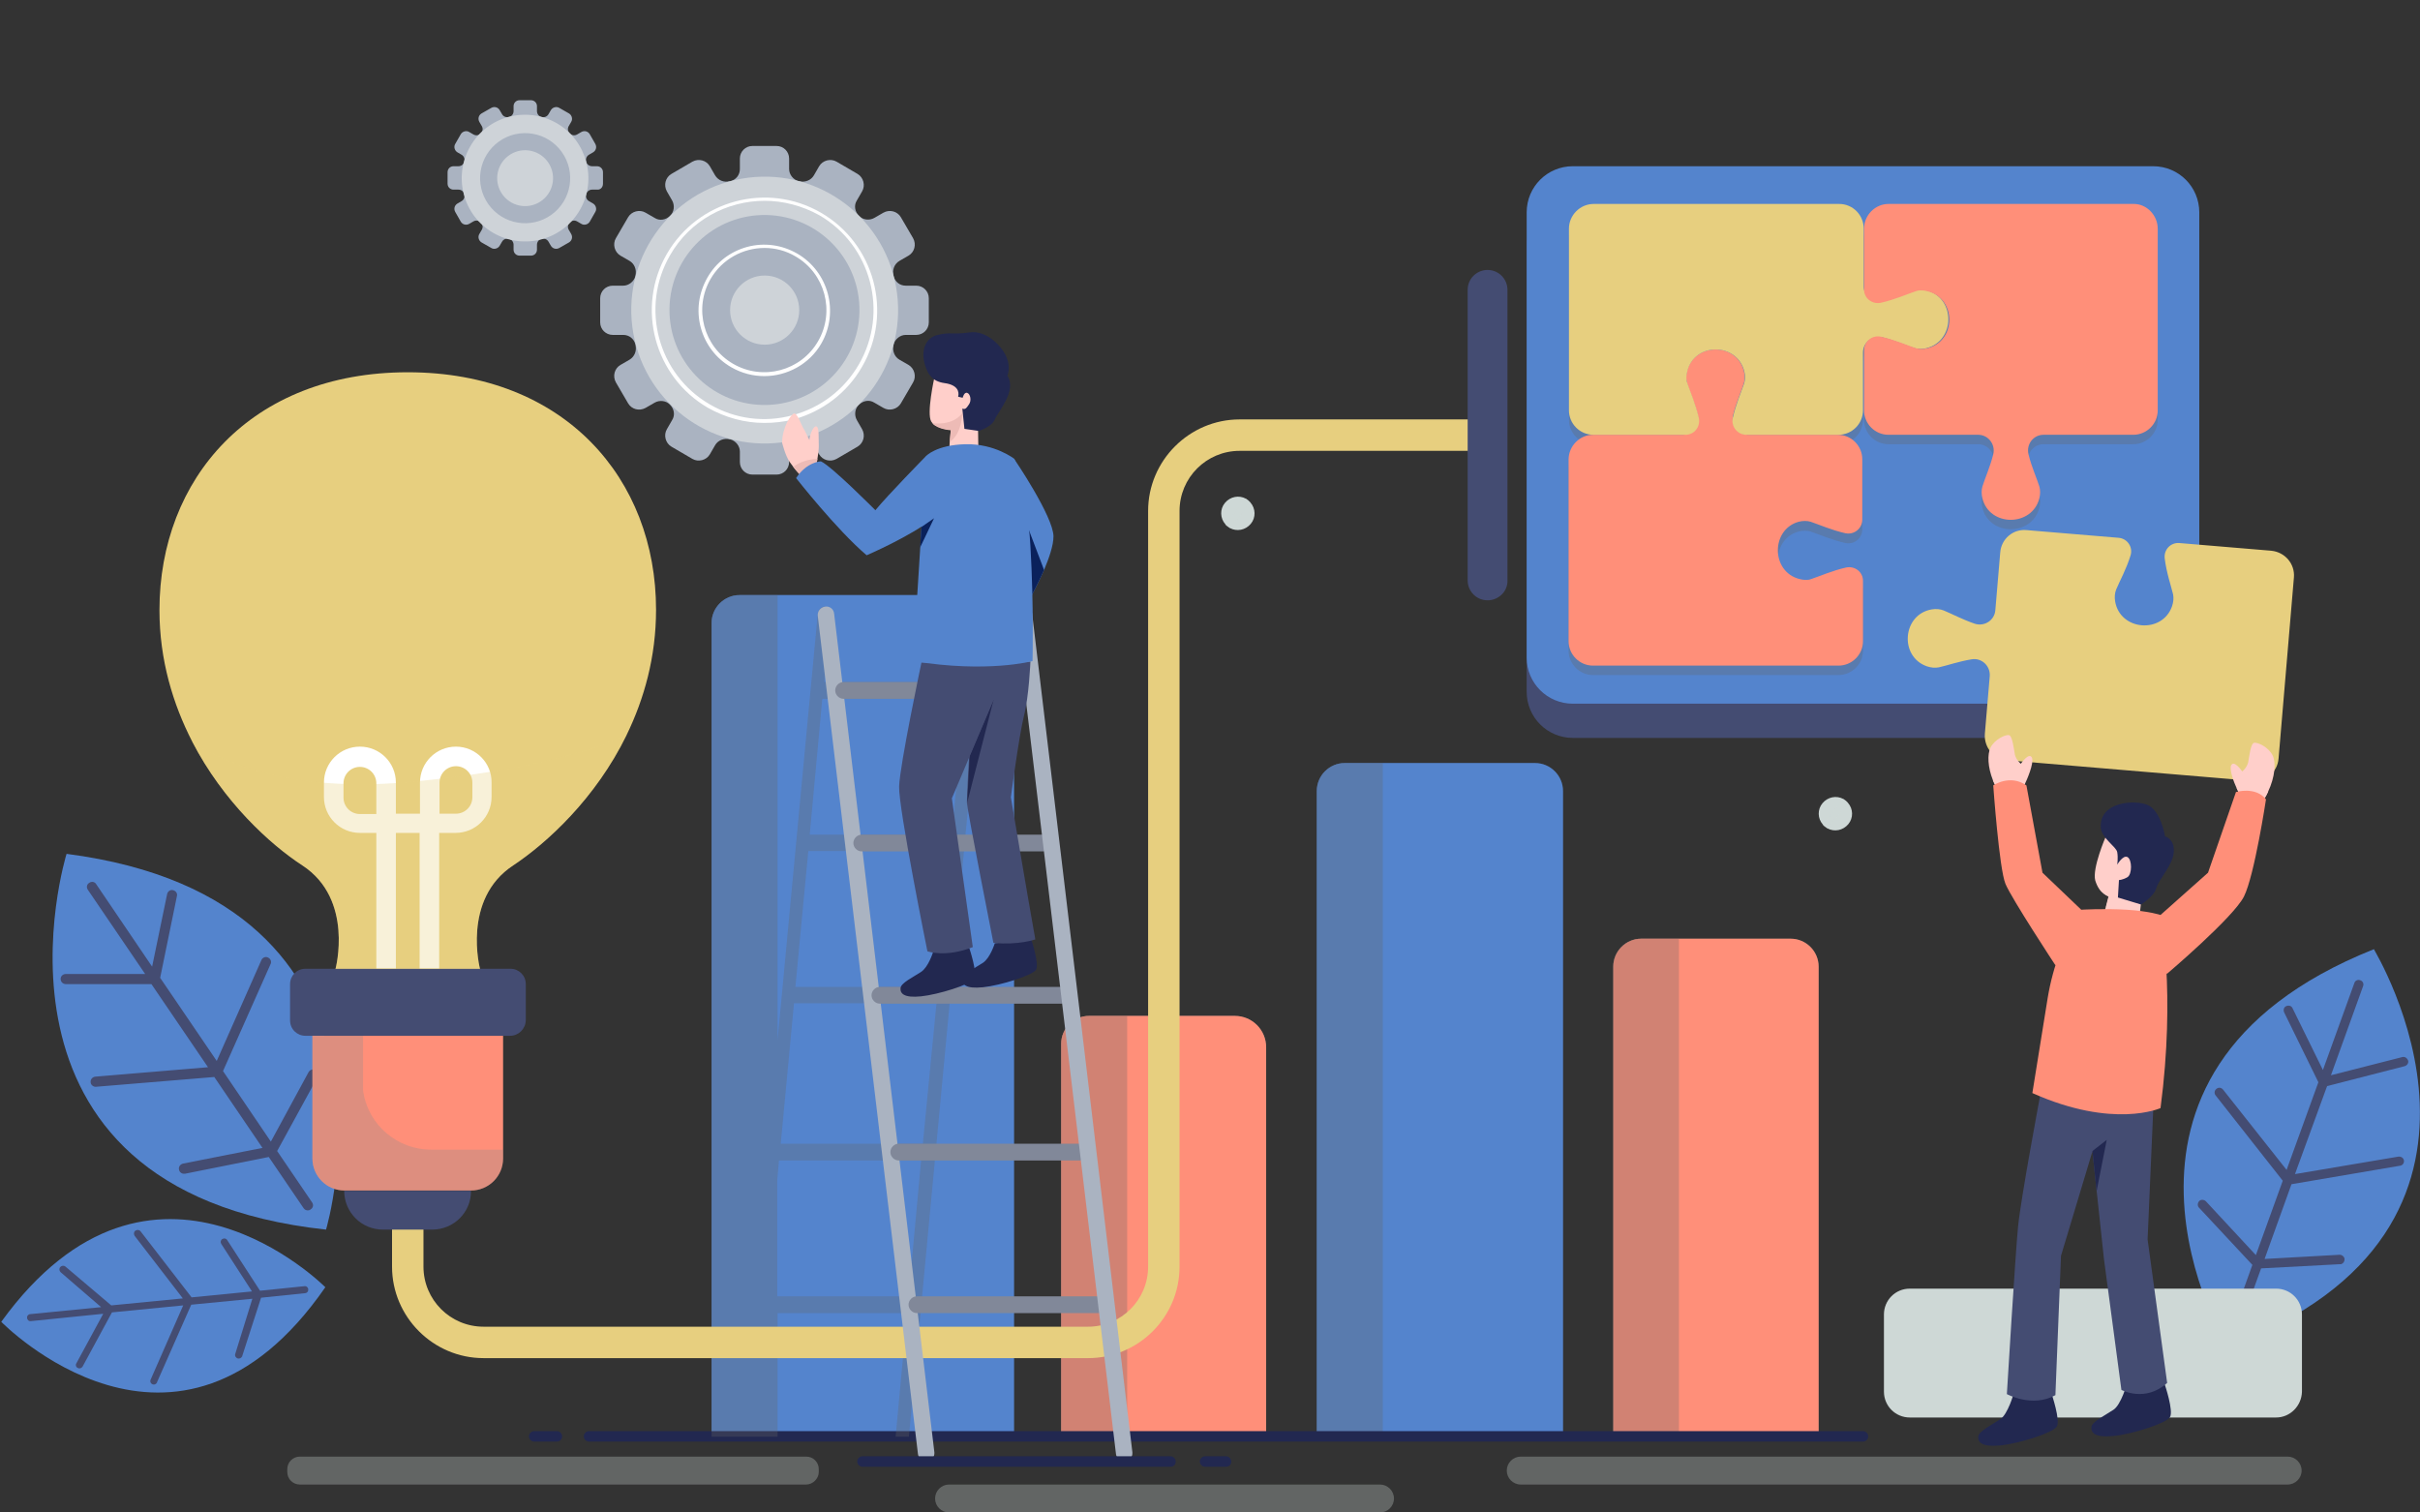 <svg width="512" height="320" viewBox="0 0 512 320" fill="none" xmlns="http://www.w3.org/2000/svg">
<rect x="0" y="0" width="512" height="320" fill="#333333" stroke="none"/>
<g clip-path="url(#clip0_364_6665)">
<path d="M471.215 284.978C471.215 284.978 436.341 227.125 502.247 200.822C502.173 200.896 538.525 259.709 471.215 284.978Z" fill="#5484CD"/>
<path d="M508.232 223.653L493.159 227.495L499.957 208.654C500.178 208.137 499.883 207.546 499.365 207.398C498.848 207.176 498.257 207.472 498.109 207.989L491.46 226.386L485.032 213.309C484.81 212.791 484.219 212.644 483.702 212.865C483.184 213.087 483.037 213.678 483.258 214.195L490.499 228.973L483.776 247.518L470.328 230.524C469.959 230.081 469.368 230.007 468.924 230.376C468.481 230.746 468.407 231.337 468.777 231.78L482.963 249.808L477.274 265.546L466.708 254.168C466.338 253.798 465.674 253.724 465.304 254.094C464.935 254.463 464.861 255.128 465.23 255.498L476.535 267.615L472.397 279.141C472.175 279.658 472.471 280.249 472.988 280.397C473.21 280.471 473.358 280.471 473.579 280.397C473.875 280.323 474.17 280.102 474.244 279.806L478.382 268.354L495.08 267.467C495.154 267.467 495.228 267.467 495.302 267.467C495.745 267.319 496.041 266.95 496.041 266.433C496.041 265.915 495.523 265.472 495.006 265.472L479.121 266.359L484.81 250.547L507.789 246.631H507.862C508.38 246.483 508.675 246.04 508.601 245.523C508.527 245.006 508.01 244.636 507.419 244.71L485.549 248.405L492.346 229.785L508.749 225.574C509.266 225.426 509.636 224.909 509.488 224.392C509.266 223.801 508.749 223.505 508.232 223.653Z" fill="#444C72"/>
<path d="M68.98 260.152C68.98 260.152 89.89 190.478 14.083 180.651C14.083 180.651 -8.083 251.803 68.98 260.152Z" fill="#5484CD"/>
<path d="M13.935 206.068H30.707L18.59 188.261C18.221 187.744 18.369 187.079 18.886 186.784C19.403 186.414 20.068 186.562 20.363 187.079L32.185 204.516L35.362 189.148C35.51 188.557 36.027 188.187 36.618 188.335C37.209 188.483 37.579 189 37.431 189.591L33.885 206.881L45.854 224.465L55.312 203.112C55.533 202.595 56.198 202.3 56.715 202.595C57.233 202.817 57.528 203.482 57.233 203.999L47.184 226.608L57.306 241.533L65.286 226.83C65.582 226.313 66.247 226.091 66.764 226.387C67.281 226.682 67.503 227.347 67.207 227.864L58.636 243.528L66.025 254.389C66.394 254.906 66.247 255.571 65.73 255.867C65.582 256.015 65.36 256.089 65.138 256.089C64.769 256.089 64.473 255.941 64.252 255.645L56.863 244.784L39.13 248.331C39.057 248.331 38.983 248.331 38.909 248.331C38.392 248.331 37.948 247.961 37.874 247.444C37.727 246.853 38.17 246.336 38.687 246.188L55.533 242.863L45.337 227.864L20.29 229.933H20.216C19.698 229.933 19.181 229.49 19.181 228.973C19.108 228.381 19.551 227.864 20.142 227.79L44.007 225.795L32.038 208.211H13.935C13.344 208.211 12.827 207.767 12.827 207.102C12.827 206.511 13.344 206.068 13.935 206.068Z" fill="#444C72"/>
<path d="M68.832 272.344C68.832 272.344 32.259 235.474 0.266 279.658C0.266 279.658 37.357 317.783 68.832 272.344Z" fill="#5484CD"/>
<path d="M16.151 288.451L21.841 277.959L6.546 279.511C6.103 279.584 5.734 279.215 5.734 278.846C5.66 278.402 6.029 278.033 6.399 278.033L21.397 276.555L12.827 269.166C12.531 268.871 12.457 268.428 12.753 268.058C13.048 267.763 13.492 267.689 13.861 267.984L23.54 276.186L38.687 274.708L28.491 261.482C28.269 261.113 28.269 260.67 28.638 260.374C29.008 260.152 29.451 260.152 29.747 260.522L40.534 274.486L53.316 273.23L46.814 263.182C46.593 262.812 46.666 262.369 47.036 262.147C47.405 261.926 47.849 262 48.07 262.369L55.016 273.082L64.399 272.122C64.842 272.048 65.212 272.417 65.212 272.787C65.212 272.935 65.212 273.082 65.138 273.23C64.99 273.452 64.769 273.6 64.547 273.6L55.237 274.56L51.247 286.899C51.247 286.973 51.247 286.973 51.173 287.047C51.026 287.342 50.656 287.49 50.287 287.416C49.917 287.269 49.622 286.899 49.77 286.456L53.39 274.782L40.46 276.038L33.219 292.441V292.514C32.998 292.884 32.628 293.032 32.259 292.884C31.889 292.736 31.668 292.293 31.889 291.849L38.761 276.186L23.688 277.663L17.482 289.116C17.26 289.485 16.817 289.633 16.447 289.411C16.078 289.263 15.93 288.82 16.151 288.451Z" fill="#444C72"/>
<path opacity="0.3" d="M214.536 131.812V303.967H150.55V131.812C150.55 128.562 153.21 125.902 156.461 125.902H208.625C211.876 125.902 214.536 128.562 214.536 131.812Z" fill="#5484CD"/>
<path opacity="0.3" d="M330.684 303.893H278.595V167.352C278.595 164.101 281.255 161.441 284.506 161.441H324.773C328.024 161.441 330.684 164.101 330.684 167.352V303.893Z" fill="#5484CD"/>
<path opacity="0.3" d="M267.881 303.893H224.51V220.845C224.51 217.594 227.17 214.934 230.421 214.934H261.232C264.926 214.934 267.881 217.89 267.881 221.584V303.893Z" fill="#CED8D6"/>
<path opacity="0.3" d="M384.695 303.893H341.324V204.516C341.324 201.265 343.984 198.605 347.235 198.605H378.858C382.109 198.605 384.769 201.265 384.769 204.516V303.893H384.695Z" fill="#CED8D6"/>
<path d="M214.536 131.812V303.967H150.55V131.812C150.55 128.562 153.21 125.902 156.461 125.902H208.625C211.876 125.902 214.536 128.562 214.536 131.812Z" fill="#5484CD"/>
<path d="M330.684 303.893H278.595V167.352C278.595 164.101 281.255 161.441 284.506 161.441H324.773C328.024 161.441 330.684 164.101 330.684 167.352V303.893Z" fill="#5484CD"/>
<path opacity="0.3" d="M292.559 303.893H278.595V167.352C278.595 164.101 281.255 161.441 284.506 161.441H292.559V303.893Z" fill="#666666"/>
<path d="M267.881 303.893H224.51V220.845C224.51 217.594 227.17 214.934 230.421 214.934H261.232C264.926 214.934 267.881 217.89 267.881 221.584V303.893Z" fill="#FF8F79"/>
<path opacity="0.3" d="M238.475 303.893H224.51V220.845C224.51 217.594 227.17 214.934 230.421 214.934H238.475V303.893Z" fill="#666666"/>
<path d="M384.695 303.893H341.324V204.516C341.324 201.265 343.984 198.605 347.235 198.605H378.858C382.109 198.605 384.769 201.265 384.769 204.516V303.893H384.695Z" fill="#FF8F79"/>
<path opacity="0.3" d="M355.214 303.893H341.25V204.516C341.25 201.265 343.91 198.605 347.161 198.605H355.214V303.893Z" fill="#666666"/>
<path d="M394.152 305.001H124.616C124.025 305.001 123.508 304.484 123.508 303.893C123.508 303.302 124.025 302.785 124.616 302.785H394.152C394.743 302.785 395.26 303.302 395.26 303.893C395.26 304.558 394.743 305.001 394.152 305.001Z" fill="#222850"/>
<path d="M117.819 305.001H113.016C112.425 305.001 111.908 304.484 111.908 303.893C111.908 303.302 112.425 302.785 113.016 302.785H117.819C118.41 302.785 118.927 303.302 118.927 303.893C118.927 304.558 118.41 305.001 117.819 305.001Z" fill="#222850"/>
<path opacity="0.3" d="M207.369 128.266C206.63 128.118 205.891 128.857 205.817 129.818L204.487 144.299C204.413 144.299 204.413 144.299 204.339 144.299H174.415L175.745 130.261C175.819 129.3 175.302 128.414 174.563 128.34C174.489 128.34 174.489 128.34 174.415 128.34C173.75 128.34 173.159 129.005 173.012 129.891L169.391 168.238L164.515 220.032V125.902H156.461C153.21 125.902 150.55 128.562 150.55 131.812V303.967H156.609H159.417H164.515V277.811H191.926L189.488 303.967H192.296L208.625 130.335C208.625 129.3 208.107 128.414 207.369 128.266ZM192.222 274.265C192.148 274.265 192.148 274.265 192.074 274.265H164.441V249.734L164.81 245.523C164.884 245.523 164.958 245.523 165.032 245.523H194.882L192.222 274.265ZM195.251 241.976C195.177 241.976 195.177 241.976 195.104 241.976H165.18L167.987 212.274C168.061 212.274 168.135 212.274 168.209 212.274H198.133L195.251 241.976ZM198.355 208.802C198.281 208.802 198.281 208.802 198.207 208.802H168.283L169.317 197.867L171.017 180.06C171.091 180.06 171.091 180.06 171.164 180.06H201.088L198.355 208.802ZM201.384 176.587C201.31 176.587 201.31 176.587 201.236 176.587H171.312L173.972 147.846C174.046 147.846 174.046 147.846 174.12 147.846H204.044L201.384 176.587Z" fill="#666666"/>
<path d="M455.551 156.121H332.753C327.359 156.121 323 151.762 323 146.368V52.163C323 46.77 327.359 42.41 332.753 42.41H455.551C460.945 42.41 465.304 46.77 465.304 52.163V146.442C465.304 151.762 460.945 156.121 455.551 156.121Z" fill="#444C72"/>
<path d="M455.551 148.88H332.753C327.359 148.88 323 144.521 323 139.127V44.923C323 39.529 327.359 35.17 332.753 35.17H455.551C460.945 35.17 465.304 39.529 465.304 44.923V139.201C465.304 144.521 460.945 148.88 455.551 148.88Z" fill="#5484CD"/>
<path opacity="0.3" d="M380.705 124.498C381.591 124.719 382.478 124.719 383.217 124.498C384.99 123.907 387.65 122.725 390.606 122.06C392.453 121.69 394.152 123.02 394.152 124.867V137.649C394.152 140.531 391.788 142.821 388.98 142.821H337.038C334.157 142.821 331.866 140.457 331.866 137.649V99.229C331.866 96.347 334.231 94.057 337.038 94.057H356.027C358.17 94.057 359.721 92.062 359.204 89.919C358.539 87.185 357.431 84.821 356.914 83.122C356.692 82.309 356.692 81.496 356.914 80.609C358.465 74.477 367.479 74.477 368.957 80.609C369.179 81.496 369.179 82.383 368.957 83.122C368.44 84.821 367.331 87.259 366.666 89.919C366.149 91.988 367.701 94.057 369.844 94.057H388.832C391.714 94.057 394.004 96.421 394.004 99.229V112.011C394.004 113.858 392.305 115.262 390.458 114.893C387.502 114.228 384.842 113.045 383.069 112.454C382.33 112.233 381.444 112.233 380.557 112.454C374.646 114.006 374.646 123.02 380.705 124.498Z" fill="#666666"/>
<path opacity="0.3" d="M407.6 75.659C406.713 75.881 405.826 75.881 405.088 75.659C403.388 75.142 400.95 74.034 398.29 73.369C396.221 72.852 394.152 74.403 394.152 76.546V88.811C394.152 91.692 391.788 93.983 388.98 93.983H369.474C367.627 93.983 366.223 92.284 366.593 90.436C367.258 87.481 368.44 84.821 369.031 83.048C369.253 82.235 369.253 81.422 369.031 80.536C367.48 74.403 358.465 74.403 356.988 80.536C356.766 81.422 356.692 82.309 356.988 83.048C357.579 84.821 358.761 87.481 359.426 90.436C359.795 92.284 358.465 93.983 356.618 93.983H337.112C334.231 93.983 331.94 91.618 331.94 88.811V50.39C331.94 47.509 334.305 45.144 337.186 45.144H389.128C392.01 45.144 394.3 47.509 394.3 50.316V62.581C394.3 64.724 396.295 66.276 398.438 65.758C401.172 65.094 403.536 63.985 405.235 63.468C406.048 63.246 406.861 63.246 407.747 63.468C413.732 65.167 413.732 74.108 407.6 75.659Z" fill="#666666"/>
<path opacity="0.3" d="M456.512 50.39V88.811C456.512 91.692 454.148 93.983 451.34 93.983H432.351C430.209 93.983 428.657 95.978 429.174 98.121C429.839 100.854 430.948 103.219 431.465 104.918C431.686 105.657 431.686 106.543 431.465 107.43C429.913 113.489 420.899 113.489 419.421 107.43C419.2 106.543 419.2 105.657 419.421 104.918C419.939 103.219 421.047 100.78 421.712 98.121C422.229 96.052 420.677 93.983 418.535 93.983H399.546C396.664 93.983 394.374 91.618 394.374 88.811V76.103C394.374 74.255 396.073 72.852 397.921 73.221C400.876 73.886 403.536 75.068 405.309 75.659C406.122 75.881 406.935 75.881 407.821 75.659C413.954 74.108 413.954 65.167 407.821 63.616C406.935 63.394 406.048 63.32 405.309 63.616C403.536 64.207 400.876 65.389 397.921 66.054C396.073 66.423 394.374 65.094 394.374 63.246V50.39C394.374 47.509 396.738 45.144 399.546 45.144H451.488C454.148 45.218 456.512 47.509 456.512 50.39Z" fill="#666666"/>
<path d="M380.705 122.503C381.591 122.725 382.478 122.798 383.217 122.503C384.99 121.912 387.65 120.73 390.606 120.065C392.453 119.695 394.152 121.025 394.152 122.872V135.655C394.152 138.536 391.788 140.827 388.98 140.827H337.038C334.157 140.827 331.866 138.462 331.866 135.655V97.234C331.866 94.352 334.231 91.988 337.038 91.988H356.027C358.17 91.988 359.721 89.993 359.204 87.85C358.539 85.117 357.431 82.752 356.914 81.053C356.692 80.24 356.692 79.427 356.914 78.541C358.465 72.408 367.479 72.408 368.957 78.541C369.179 79.427 369.179 80.314 368.957 81.053C368.44 82.752 367.331 85.191 366.666 87.85C366.149 89.919 367.701 91.988 369.844 91.988H388.832C391.714 91.988 394.004 94.352 394.004 97.16V109.942C394.004 111.789 392.305 113.193 390.458 112.824C387.502 112.159 384.842 110.977 383.069 110.386C382.33 110.164 381.444 110.164 380.557 110.386C374.646 112.011 374.646 120.951 380.705 122.503Z" fill="#FF8F79"/>
<path d="M407.6 73.664C406.713 73.886 405.826 73.886 405.088 73.664C403.388 73.147 400.95 72.039 398.29 71.374C396.221 70.857 394.152 72.408 394.152 74.551V86.816C394.152 89.698 391.788 91.988 388.98 91.988H369.474C367.627 91.988 366.223 90.289 366.593 88.441C367.258 85.486 368.44 82.826 369.031 81.053C369.253 80.24 369.253 79.427 369.031 78.541C367.48 72.408 358.465 72.408 356.988 78.541C356.766 79.427 356.692 80.314 356.988 81.053C357.579 82.826 358.761 85.486 359.426 88.441C359.795 90.289 358.465 91.988 356.618 91.988H337.112C334.231 91.988 331.94 89.624 331.94 86.816V48.395C331.94 45.514 334.305 43.149 337.186 43.149H389.128C392.01 43.149 394.3 45.514 394.3 48.321V60.586C394.3 62.729 396.295 64.281 398.438 63.764C401.172 63.099 403.536 61.99 405.235 61.473C406.048 61.251 406.861 61.251 407.747 61.473C413.732 63.099 413.732 72.113 407.6 73.664Z" fill="#E7CF7F"/>
<path d="M456.512 48.395V86.816C456.512 89.698 454.148 91.988 451.34 91.988H432.351C430.209 91.988 428.657 93.983 429.174 96.126C429.839 98.859 430.948 101.224 431.465 102.923C431.686 103.662 431.686 104.549 431.465 105.435C429.913 111.494 420.899 111.494 419.421 105.435C419.2 104.549 419.2 103.662 419.421 102.923C419.939 101.224 421.047 98.785 421.712 96.126C422.229 94.057 420.677 91.988 418.535 91.988H399.546C396.664 91.988 394.374 89.624 394.374 86.816V74.108C394.374 72.26 396.073 70.857 397.921 71.226C400.876 71.891 403.536 73.073 405.309 73.664C406.122 73.886 406.935 73.886 407.821 73.664C413.954 72.113 413.954 63.172 407.821 61.621C406.935 61.399 406.048 61.325 405.309 61.621C403.536 62.212 400.876 63.394 397.921 64.059C396.073 64.428 394.374 63.099 394.374 61.251V48.395C394.374 45.514 396.738 43.149 399.546 43.149H451.488C454.148 43.149 456.512 45.514 456.512 48.395Z" fill="#FF8F79"/>
<path d="M230.199 287.342H102.302C91.663 287.342 82.944 278.624 82.944 267.984V254.389H89.594V267.984C89.594 275.003 95.283 280.693 102.302 280.693H230.199C237.218 280.693 242.907 275.003 242.907 267.984V108.095C242.907 97.456 251.626 88.737 262.266 88.737H315.759V95.387H262.266C255.246 95.387 249.557 101.076 249.557 108.095V267.984C249.557 278.698 240.839 287.342 230.199 287.342Z" fill="#E7CF7F"/>
<path d="M314.725 127.01C312.36 127.01 310.513 125.089 310.513 122.798V61.325C310.513 58.961 312.434 57.114 314.725 57.114C317.089 57.114 318.936 59.035 318.936 61.325V122.798C319.01 125.089 317.089 127.01 314.725 127.01Z" fill="#444C72"/>
<path d="M138.802 129.005C138.802 138.979 136.29 147.846 132.596 155.456C126.02 168.977 115.602 178.435 108.583 183.089C97.648 190.256 101.564 205.033 101.564 205.033H70.975C70.975 205.033 74.965 190.256 63.956 183.089C57.158 178.656 47.258 169.642 40.682 156.934C36.618 149.028 33.736 139.644 33.736 129.079C33.736 101.371 53.021 78.762 86.269 78.762C119.518 78.762 138.802 101.371 138.802 129.005Z" fill="#E7CF7F"/>
<path d="M107.918 219.146H64.621C62.847 219.146 61.37 217.742 61.37 215.895V208.211C61.37 206.437 62.773 204.96 64.621 204.96H107.992C109.765 204.96 111.243 206.363 111.243 208.211V215.895C111.169 217.742 109.691 219.146 107.918 219.146Z" fill="#444C72"/>
<path d="M106.44 219.146V245.08C106.44 248.848 103.411 251.877 99.642 251.877H72.896C69.127 251.877 66.098 248.848 66.098 245.08V219.146H106.44Z" fill="#FF8F79"/>
<path opacity="0.3" d="M106.44 243.159V245.08C106.44 248.848 103.411 251.877 99.642 251.877H72.896C69.127 251.877 66.098 248.848 66.098 245.08V219.146H76.812V230.45C76.812 230.45 76.812 230.746 76.885 231.189C78.068 238.134 84.126 243.233 91.219 243.233H106.44V243.159Z" fill="#8E8E8E"/>
<path d="M91.441 260.152H81.023C76.442 260.152 72.822 256.458 72.822 251.951H99.642C99.716 256.458 96.022 260.152 91.441 260.152Z" fill="#444C72"/>
<path d="M96.466 157.968C92.254 157.968 88.855 161.367 88.855 165.578V172.154H88.338H84.348H83.757V165.578C83.757 161.367 80.358 157.968 76.147 157.968C71.935 157.968 68.537 161.367 68.537 165.578V168.608C68.537 172.819 71.935 176.218 76.147 176.218H79.62V204.886H83.757V176.218H84.274H88.264H88.781V204.886H92.919V176.218H96.392C100.603 176.218 104.002 172.819 104.002 168.608V165.578C104.076 161.441 100.677 157.968 96.466 157.968ZM79.62 172.228H76.147C74.226 172.228 72.674 170.677 72.674 168.755V165.726C72.674 163.805 74.226 162.254 76.147 162.254C78.068 162.254 79.62 163.805 79.62 165.726V172.228ZM99.938 168.682C99.938 170.603 98.386 172.154 96.466 172.154H92.993V165.578C92.993 163.657 94.544 162.106 96.466 162.106C98.386 162.106 99.938 163.657 99.938 165.578V168.682Z" fill="white"/>
<path opacity="0.3" d="M132.596 155.456C126.02 168.977 115.602 178.435 108.583 183.089C97.648 190.256 101.564 205.033 101.564 205.033H70.975C70.975 205.033 74.965 190.256 63.956 183.089C57.158 178.656 47.258 169.642 40.682 156.934C48.957 162.327 63.512 167.721 87.673 165.357C112.055 162.918 125.503 158.781 132.596 155.456Z" fill="#E7CF7F"/>
<path d="M481.559 299.903H404.053C401.023 299.903 398.585 297.465 398.585 294.435V278.107C398.585 275.077 401.023 272.639 404.053 272.639H481.559C484.588 272.639 487.026 275.077 487.026 278.107V294.435C486.953 297.465 484.514 299.903 481.559 299.903Z" fill="#CED8D6"/>
<path d="M196.507 68.197V63.099C196.507 61.621 195.325 60.439 193.847 60.439H191.631C190.375 60.439 189.34 59.626 189.045 58.37C189.045 58.37 189.045 58.37 189.045 58.296C188.749 57.114 189.192 55.858 190.301 55.193L192.222 54.084C193.478 53.346 193.921 51.72 193.182 50.39L190.596 45.957C189.857 44.701 188.232 44.258 186.902 44.997L184.981 46.105C183.947 46.696 182.543 46.548 181.73 45.661C180.843 44.775 180.622 43.445 181.287 42.41L182.395 40.489C183.134 39.233 182.69 37.534 181.434 36.795L177.001 34.209C175.745 33.47 174.046 33.914 173.307 35.17L172.199 37.091C171.608 38.125 170.352 38.642 169.095 38.347C169.095 38.347 169.095 38.347 169.022 38.347C167.839 38.051 166.953 36.943 166.953 35.761V33.544C166.953 32.066 165.771 30.884 164.293 30.884H159.195C157.717 30.884 156.535 32.066 156.535 33.544V35.761C156.535 37.017 155.722 38.051 154.466 38.347C154.466 38.347 154.466 38.347 154.392 38.347C153.21 38.642 151.954 38.199 151.289 37.091L150.181 35.17C149.442 33.914 147.816 33.47 146.486 34.209L142.053 36.795C140.797 37.534 140.354 39.16 141.093 40.489L142.201 42.41C142.792 43.445 142.644 44.849 141.758 45.661C140.871 46.548 139.541 46.77 138.507 46.105L136.586 44.997C135.33 44.258 133.63 44.701 132.891 45.957L130.305 50.39C129.566 51.646 130.01 53.346 131.266 54.084L133.187 55.193C134.221 55.784 134.738 57.04 134.443 58.296C134.443 58.296 134.443 58.296 134.443 58.37C134.147 59.552 133.039 60.439 131.857 60.439H129.64C128.163 60.439 126.98 61.621 126.98 63.099V68.197C126.98 69.674 128.163 70.857 129.64 70.857H131.857C133.113 70.857 134.147 71.669 134.443 72.925C134.443 72.925 134.443 72.925 134.443 72.999C134.738 74.181 134.295 75.438 133.187 76.103L131.266 77.211C130.01 77.95 129.566 79.575 130.305 80.905L132.891 85.338C133.63 86.594 135.256 87.038 136.586 86.299L138.507 85.191C139.541 84.599 140.945 84.747 141.758 85.634C142.644 86.52 142.866 87.85 142.201 88.885L141.093 90.806C140.354 92.062 140.797 93.761 142.053 94.5L146.486 97.086C147.742 97.825 149.442 97.382 150.181 96.126L151.289 94.205C151.88 93.17 153.136 92.653 154.392 92.948C154.392 92.948 154.392 92.948 154.466 92.948C155.648 93.244 156.535 94.352 156.535 95.534V97.751C156.535 99.229 157.717 100.411 159.195 100.411H164.293C165.771 100.411 166.953 99.229 166.953 97.751V95.534C166.953 94.278 167.765 93.244 169.022 92.948C169.022 92.948 169.022 92.948 169.095 92.948C170.278 92.653 171.534 93.096 172.199 94.205L173.307 96.126C174.046 97.382 175.671 97.825 177.001 97.086L181.434 94.5C182.69 93.761 183.134 92.136 182.395 90.806L181.287 88.885C180.696 87.85 180.843 86.447 181.73 85.634C182.617 84.747 183.947 84.525 184.981 85.191L186.902 86.299C188.158 87.038 189.857 86.594 190.596 85.338L193.182 80.905C193.921 79.649 193.478 77.95 192.222 77.211L190.301 76.103C189.266 75.511 188.749 74.255 189.045 72.999C189.045 72.999 189.045 72.999 189.045 72.925C189.34 71.743 190.448 70.857 191.631 70.857H193.847C195.325 70.857 196.507 69.674 196.507 68.197Z" fill="#AAB3C1"/>
<path d="M166.772 93.384C182.116 90.63 192.321 75.959 189.566 60.615C186.812 45.272 172.141 35.067 156.798 37.821C141.455 40.576 131.249 55.247 134.004 70.59C136.758 85.933 151.429 96.138 166.772 93.384Z" fill="#CED3D8"/>
<path d="M181.832 66.01C182.066 54.913 173.26 45.727 162.163 45.493C151.066 45.259 141.881 54.065 141.646 65.162C141.412 76.259 150.219 85.445 161.316 85.679C172.413 85.913 181.598 77.107 181.832 66.01Z" fill="#AAB3C1"/>
<path d="M161.707 89.476C157.569 89.476 153.506 88.368 149.811 86.299C138.433 79.723 134.517 65.094 141.093 53.715C147.669 42.337 162.298 38.421 173.676 44.996C185.055 51.572 188.971 66.202 182.395 77.58C179.218 83.122 174.046 87.038 167.913 88.737C165.844 89.254 163.776 89.476 161.707 89.476ZM161.781 42.484C153.801 42.484 145.969 46.622 141.758 54.011C135.403 65.02 139.172 79.206 150.181 85.56C155.5 88.663 161.781 89.476 167.692 87.85C173.676 86.225 178.627 82.457 181.73 77.063C188.084 66.054 184.316 51.868 173.307 45.514C169.687 43.519 165.697 42.484 161.781 42.484Z" fill="white"/>
<path d="M161.707 79.575C159.342 79.575 156.978 78.984 154.762 77.728C151.511 75.881 149.22 72.852 148.26 69.305C147.299 65.685 147.816 61.99 149.663 58.739C151.511 55.488 154.54 53.198 158.086 52.237C161.707 51.277 165.401 51.794 168.652 53.641C175.302 57.483 177.592 66.054 173.75 72.704C171.238 77.063 166.509 79.575 161.707 79.575ZM161.781 52.459C157.2 52.459 152.767 54.823 150.328 59.035C146.708 65.315 148.851 73.369 155.131 76.989C161.411 80.61 169.465 78.467 173.085 72.187C176.706 65.906 174.563 57.853 168.283 54.232C166.288 53.05 163.997 52.459 161.781 52.459Z" fill="white"/>
<path d="M161.781 72.925C165.82 72.925 169.095 69.65 169.095 65.611C169.095 61.571 165.82 58.296 161.781 58.296C157.741 58.296 154.466 61.571 154.466 65.611C154.466 69.65 157.741 72.925 161.781 72.925Z" fill="#CED3D8"/>
<path d="M127.572 38.864V36.426C127.572 35.687 126.981 35.17 126.316 35.17H125.281C124.69 35.17 124.173 34.8 124.025 34.209C123.877 33.618 124.099 33.027 124.616 32.731L125.503 32.214C126.094 31.845 126.316 31.106 125.946 30.441L124.764 28.372C124.395 27.781 123.656 27.559 122.991 27.929L122.104 28.446C121.587 28.742 120.996 28.668 120.552 28.224C120.109 27.781 120.035 27.19 120.331 26.673L120.848 25.786C121.217 25.195 120.996 24.382 120.405 24.013L118.336 22.831C117.745 22.461 116.932 22.683 116.563 23.274L116.045 24.161C115.75 24.678 115.159 24.9 114.568 24.752C113.977 24.604 113.607 24.087 113.607 23.496V22.461C113.607 21.723 113.016 21.205 112.351 21.205H109.913C109.174 21.205 108.657 21.796 108.657 22.461V23.496C108.657 24.087 108.287 24.604 107.696 24.752C107.105 24.9 106.514 24.678 106.219 24.161L105.701 23.274C105.332 22.683 104.593 22.461 103.928 22.831L101.859 24.013C101.268 24.382 101.047 25.121 101.416 25.786L101.933 26.673C102.229 27.19 102.155 27.781 101.712 28.224C101.268 28.668 100.677 28.742 100.16 28.446L99.273 27.929C98.682 27.559 97.87 27.781 97.5 28.372L96.318 30.441C95.948 31.032 96.17 31.845 96.761 32.214L97.648 32.731C98.165 33.027 98.387 33.618 98.239 34.209C98.091 34.8 97.574 35.17 96.983 35.17H95.948C95.21 35.17 94.692 35.761 94.692 36.426V38.864C94.692 39.603 95.284 40.12 95.948 40.12H96.983C97.574 40.12 98.091 40.489 98.239 41.081C98.387 41.672 98.165 42.263 97.648 42.558L96.761 43.075C96.17 43.445 95.948 44.184 96.318 44.849L97.5 46.918C97.87 47.509 98.608 47.73 99.273 47.361L100.16 46.844C100.677 46.548 101.268 46.622 101.712 47.065C102.155 47.509 102.229 48.1 101.933 48.617L101.416 49.504C101.047 50.095 101.268 50.907 101.859 51.277L103.928 52.459C104.519 52.828 105.332 52.607 105.701 52.016L106.219 51.129C106.514 50.612 107.105 50.39 107.696 50.538C108.287 50.686 108.657 51.203 108.657 51.794V52.828C108.657 53.567 109.248 54.084 109.913 54.084H112.351C113.09 54.084 113.607 53.493 113.607 52.828V51.794C113.607 51.203 113.977 50.686 114.568 50.538C115.159 50.39 115.75 50.612 116.045 51.129L116.563 52.016C116.932 52.607 117.671 52.828 118.336 52.459L120.405 51.277C120.996 50.907 121.217 50.169 120.848 49.504L120.331 48.617C120.035 48.1 120.109 47.509 120.552 47.065C120.996 46.622 121.587 46.548 122.104 46.844L122.991 47.361C123.582 47.73 124.395 47.509 124.764 46.918L125.946 44.849C126.316 44.258 126.094 43.445 125.503 43.075L124.616 42.558C124.099 42.263 123.877 41.672 124.025 41.081C124.173 40.489 124.69 40.12 125.281 40.12H126.316C127.054 40.194 127.572 39.603 127.572 38.864Z" fill="#AAB3C1"/>
<path d="M122.695 44.406C119.001 50.834 110.8 52.976 104.372 49.282C97.944 45.588 95.801 37.386 99.495 30.958C103.189 24.53 111.391 22.387 117.819 26.082C124.173 29.776 126.39 37.977 122.695 44.406Z" fill="#CED3D8"/>
<path d="M116.656 45.442C120.934 42.375 121.916 36.42 118.848 32.142C115.781 27.864 109.826 26.883 105.548 29.95C101.27 33.017 100.289 38.972 103.356 43.25C106.423 47.528 112.378 48.51 116.656 45.442Z" fill="#AAB3C1"/>
<path d="M114.738 42.356C117.311 40.347 117.768 36.633 115.759 34.06C113.75 31.486 110.036 31.029 107.463 33.038C104.89 35.047 104.432 38.762 106.441 41.335C108.45 43.908 112.165 44.365 114.738 42.356Z" fill="#CED3D8"/>
<path d="M174.563 128.34C173.603 128.488 172.938 129.3 173.011 130.261L194.217 307.661C194.364 308.622 195.177 309.286 196.138 309.213C197.098 309.065 197.763 308.252 197.689 307.292L176.484 129.891C176.41 128.857 175.524 128.192 174.563 128.34Z" fill="#AAB3C1"/>
<path d="M224.51 208.802H186.163C185.202 208.802 184.39 209.614 184.39 210.575C184.39 211.535 185.202 212.348 186.163 212.348H224.51C225.47 212.348 226.283 211.535 226.283 210.575C226.209 209.614 225.47 208.802 224.51 208.802Z" fill="#818899"/>
<path d="M220.668 176.587H182.321C181.361 176.587 180.548 177.4 180.548 178.361C180.548 179.321 181.361 180.134 182.321 180.134H220.668C221.628 180.134 222.441 179.321 222.441 178.361C222.441 177.326 221.628 176.587 220.668 176.587Z" fill="#818899"/>
<path d="M216.826 144.299H178.479C177.518 144.299 176.706 145.112 176.706 146.072C176.706 147.033 177.518 147.846 178.479 147.846H216.826C217.786 147.846 218.599 147.033 218.599 146.072C218.599 145.112 217.786 144.299 216.826 144.299Z" fill="#818899"/>
<path d="M232.933 274.265H193.995C193.034 274.265 192.222 275.077 192.222 276.038C192.222 276.998 193.034 277.811 193.995 277.811H232.933C233.893 277.811 234.706 276.998 234.706 276.038C234.706 275.003 233.893 274.265 232.933 274.265Z" fill="#818899"/>
<path d="M228.426 241.976H190.153C189.193 241.976 188.38 242.789 188.38 243.75C188.38 244.71 189.193 245.523 190.153 245.523H228.426C229.387 245.523 230.199 244.71 230.199 243.75C230.125 242.789 229.387 241.976 228.426 241.976Z" fill="#818899"/>
<path d="M216.457 128.34C215.496 128.488 214.831 129.3 214.905 130.261L236.11 307.661C236.258 308.622 237.071 309.286 238.031 309.213C238.992 309.065 239.657 308.252 239.583 307.292L218.378 129.891C218.304 128.857 217.417 128.192 216.457 128.34Z" fill="#AAB3C1"/>
<path d="M210.472 199.566C210.472 199.566 209.511 202.669 207.959 203.704C206.408 204.738 203.6 206.068 203.6 207.176C203.526 208.284 204.339 209.245 207.959 208.876C211.654 208.506 218.451 206.363 219.19 205.181C219.929 203.925 218.156 198.679 218.156 198.679L210.472 199.566Z" fill="#222850"/>
<path d="M197.394 201.487C197.394 201.487 196.433 204.59 194.882 205.625C193.33 206.659 190.523 207.989 190.523 209.097C190.449 210.206 191.261 211.166 194.882 210.797C198.502 210.427 205.374 208.284 206.112 207.102C206.851 205.846 205.078 200.6 205.078 200.6L197.394 201.487Z" fill="#222850"/>
<path d="M218.008 139.94C218.008 139.94 217.713 147.402 216.604 151.614C215.57 155.825 213.871 168.682 213.871 168.682C213.871 168.682 217.417 189.665 219.043 198.753C219.043 198.753 215.496 200.009 210.176 199.492C210.176 199.492 204.709 171.785 204.561 169.79C204.487 167.795 206.186 140.605 206.186 140.605L218.008 139.94Z" fill="#444C72"/>
<path d="M205.152 159.889L210.25 147.92L204.635 169.79L205.152 159.889Z" fill="#222850"/>
<path d="M194.955 140.162C194.955 140.162 190.375 161.81 190.227 166.391C190.079 170.972 196.212 201.265 196.212 201.265C196.212 201.265 199.98 202.669 205.817 200.379L201.384 168.903L210.25 147.994L212.097 140.383L194.955 140.162Z" fill="#444C72"/>
<path d="M222.884 113.489C222.884 115.41 221.924 118.144 220.889 120.582C219.633 123.463 218.303 125.902 218.303 125.902L214.535 97.086C214.609 97.086 222.884 109.351 222.884 113.489Z" fill="#5484CD"/>
<path d="M217.639 112.011L218.304 125.902C218.304 125.902 219.634 123.463 220.89 120.582L217.639 112.011Z" fill="#0A215B"/>
<path d="M173.233 94.426C173.233 95.165 173.085 96.347 172.938 97.086C172.864 97.603 172.79 97.973 172.79 97.973L169.169 100.337C169.169 100.337 168.504 99.672 167.839 98.785C167.544 98.416 167.322 98.047 167.027 97.677C166.14 96.347 165.475 93.687 165.475 93.687C165.475 90.436 167.396 87.481 168.061 87.481C168.726 87.481 169.613 90.067 169.908 90.51C170.204 90.88 171.238 93.096 171.238 93.096C171.386 91.545 172.199 90.067 172.716 90.215C173.381 90.362 173.159 93.096 173.233 94.426Z" fill="#FFCFCA"/>
<path d="M172.937 97.086C172.864 97.603 172.79 97.973 172.79 97.973L169.169 100.337C169.169 100.337 168.504 99.672 167.839 98.785C168.652 98.121 170.425 97.16 172.937 97.086Z" fill="#EDBBB6"/>
<path d="M200.94 93.392L201.162 90.954C201.162 90.954 198.428 90.806 197.246 89.476C197.172 89.402 197.098 89.254 197.024 89.18C195.99 87.481 197.689 79.871 197.689 79.871L206.777 80.757L206.999 95.682H200.792L200.94 93.392Z" fill="#FFCFCA"/>
<path d="M203.6 87.407C203.6 87.407 203.526 91.84 200.94 93.466L201.162 91.028C201.162 91.028 198.428 90.88 197.246 89.55C197.246 89.476 201.384 90.289 203.6 87.407Z" fill="#EDBBB6"/>
<path d="M195.769 77.433C196.286 78.984 197.098 80.683 199.832 81.053C202.566 81.422 203.009 82.826 202.714 83.934L203.674 84.156C203.674 84.156 203.97 82.9 204.635 83.122C205.3 83.343 205.595 84.747 205.004 85.56C204.413 86.447 204.192 86.668 203.6 86.447L204.044 90.732L207.073 91.175C207.073 91.175 209.807 90.362 210.472 88.737C211.137 87.112 215.201 82.678 213.132 79.501C213.132 79.501 213.871 77.802 212.984 75.659C212.171 73.516 208.846 69.748 205.078 70.339C201.31 70.857 201.088 70.192 198.428 70.857C195.695 71.448 194.734 74.329 195.769 77.433Z" fill="#222850"/>
<path d="M195.916 96.495C195.916 96.495 198.059 94.131 204.265 93.983C210.471 93.835 214.609 97.086 214.609 97.086C214.609 97.086 217.269 102.923 218.008 115.558C218.747 128.192 218.451 139.866 218.451 139.866C218.451 139.866 208.92 142.452 193.182 139.866L195.916 96.495Z" fill="#5484CD"/>
<path d="M195.916 96.495C195.916 96.495 187.937 104.623 185.203 107.947C185.203 107.947 175.967 98.638 173.677 97.603C173.677 97.603 170.721 97.677 168.431 101.15C168.431 101.15 177.001 112.085 183.356 117.479C183.356 117.479 192.37 113.637 197.616 109.573C197.616 109.573 199.758 105.952 199.315 102.11C198.946 98.194 195.916 96.495 195.916 96.495Z" fill="#5484CD"/>
<path d="M194.956 111.494L197.616 109.647L194.66 115.853L194.956 111.494Z" fill="#0A215B"/>
<path d="M485.327 122.133L482.076 160.48C481.855 163.362 479.342 165.431 476.461 165.209L424.667 160.85C421.785 160.628 419.717 158.116 419.938 155.234L420.973 143.043C421.12 140.9 419.273 139.127 417.131 139.497C414.397 139.94 411.885 140.827 410.185 141.196C409.372 141.344 408.56 141.27 407.673 140.974C401.762 138.906 402.501 129.965 408.708 128.931C409.594 128.783 410.481 128.857 411.22 129.153C412.845 129.818 415.209 131.074 417.795 131.96C419.864 132.625 422.007 131.221 422.155 129.079L423.189 116.888C423.411 114.006 425.923 111.863 428.804 112.159L448.236 113.784C450.084 113.932 451.34 115.779 450.749 117.553C449.862 120.434 448.458 122.946 447.719 124.719C447.424 125.458 447.35 126.345 447.498 127.232C448.532 133.438 457.472 134.177 459.541 128.266C459.837 127.379 459.91 126.567 459.763 125.754C459.319 123.907 458.359 121.173 457.989 118.144C457.768 116.296 459.246 114.745 461.093 114.893L480.525 116.518C483.48 116.814 485.549 119.326 485.327 122.133Z" fill="#E7CF7F"/>
<path d="M426.071 294.731C426.071 294.731 424.815 299.238 423.189 300.272C421.564 301.381 418.608 302.785 418.534 303.967C418.46 305.149 419.273 306.183 423.189 305.814C427.105 305.444 434.346 303.154 435.159 301.824C435.971 300.494 434.05 294.879 434.05 294.879L426.071 294.731Z" fill="#222850"/>
<path d="M450.01 292.736C450.01 292.736 448.754 297.243 447.128 298.278C445.503 299.386 442.547 300.79 442.473 301.972C442.399 303.154 443.212 304.188 447.128 303.819C451.044 303.45 458.285 301.159 459.098 299.829C459.91 298.499 457.989 292.884 457.989 292.884L450.01 292.736Z" fill="#222850"/>
<path d="M431.612 231.928C431.612 231.928 427.548 253.503 426.957 259.561C426.366 265.62 424.593 294.953 424.593 294.953C424.593 294.953 429.986 297.908 434.863 295.174L436.045 265.694L442.695 243.602L445.133 266.359L448.827 294.066C448.827 294.066 453.852 296.8 458.506 292.588L454.369 262.221L455.551 234.957L431.612 231.928Z" fill="#444C72"/>
<path d="M479.859 167.499C479.638 167.943 479.416 168.46 479.121 168.903L473.579 167.499C473.579 167.499 473.431 167.204 473.21 166.761C472.619 165.504 471.658 162.918 472.028 161.958C472.619 160.628 474.392 163.214 474.392 163.214C474.392 163.214 475.352 162.475 475.648 161.293C475.87 160.111 476.165 157.303 476.904 157.155C477.643 157.008 479.933 158.042 480.82 159.815C481.559 161.293 481.337 164.396 479.859 167.499Z" fill="#FFCFCA"/>
<path d="M479.86 167.499C479.638 167.943 479.416 168.46 479.121 168.903L473.579 167.499C473.579 167.499 473.432 167.204 473.21 166.761C474.466 166.317 478.086 165.431 479.86 167.499Z" fill="#FFCFCA"/>
<path d="M428.435 165.8C428.361 165.874 428.361 165.948 428.361 165.948L422.82 167.352C422.376 166.613 421.933 165.8 421.638 165.061C420.529 162.254 420.455 159.594 421.12 158.19C422.007 156.417 424.297 155.382 425.036 155.53C425.775 155.678 426.071 158.485 426.292 159.668C426.588 160.85 427.548 161.589 427.548 161.589C427.548 161.589 429.322 159.003 429.913 160.332C430.356 161.515 428.804 165.061 428.435 165.8Z" fill="#FFCFCA"/>
<path d="M428.435 165.8C428.361 165.874 428.361 165.948 428.361 165.948L422.82 167.352C422.377 166.613 421.933 165.8 421.638 165.061C423.854 164.618 427.031 164.322 428.435 165.8Z" fill="#FFCFCA"/>
<path d="M434.863 204.221C434.863 204.221 425.627 190.182 424.297 187.005C422.967 183.828 421.711 166.169 421.711 166.169C421.711 166.169 425.258 163.731 428.731 166.169L432.129 184.641L440.331 192.473C440.331 192.473 440.183 199.123 434.863 204.221Z" fill="#FF8F79"/>
<path d="M457.103 193.581L467.151 184.641L473.062 167.573C473.062 167.573 477.2 166.317 479.416 169.125C479.416 169.125 476.978 185.232 474.761 189.665C472.545 194.098 458.433 206.068 458.433 206.068C458.433 206.068 455.255 198.384 457.103 193.581Z" fill="#FF8F79"/>
<path d="M454.369 179.617L452.596 194.246L445.059 193.581L445.503 191.956L446.094 189.665C446.094 189.665 444.986 189.296 444.099 188.04C443.803 187.596 443.508 187.005 443.286 186.266C442.621 183.68 445.503 177.031 445.503 177.031L454.369 179.617Z" fill="#FFCFCA"/>
<path d="M445.577 191.956L446.168 189.665C446.168 189.665 445.059 189.296 444.173 188.04C445.281 187.966 446.981 187.67 448.31 186.266C448.31 186.266 448.606 190.552 445.577 191.956Z" fill="#FFCFCA"/>
<path d="M444.468 175.11C444.616 177.326 447.719 179.1 447.941 180.282C448.163 181.538 447.941 182.942 447.941 182.942C447.941 182.942 449.123 180.873 450.084 181.316C451.118 181.833 451.118 185.01 450.084 185.601C449.049 186.193 448.31 186.193 448.31 186.193L448.089 189.887L452.965 191.365C452.965 191.365 455.773 189.665 456.216 187.892C456.659 186.119 459.763 183.015 459.91 180.208C460.058 177.4 458.063 176.957 458.063 176.957C458.063 176.957 457.177 171.489 454.369 170.307C451.561 169.125 444.099 169.642 444.468 175.11Z" fill="#222850"/>
<path d="M440.33 192.473C440.33 192.473 445.133 192.177 449.936 192.473C454.738 192.768 457.102 193.581 457.102 193.581C457.102 193.581 460.353 209.836 457.102 234.44C457.102 234.44 447.202 238.947 429.986 231.263L433.237 211.092C434.346 204.442 436.71 198.162 440.33 192.473Z" fill="#FF8F79"/>
<path d="M442.695 243.528L445.724 241.164L443.581 252.025L442.695 243.528Z" fill="#222850"/>
<path d="M247.636 310.321H182.469C181.878 310.321 181.36 309.804 181.36 309.213C181.36 308.622 181.878 308.104 182.469 308.104H247.636C248.227 308.104 248.744 308.622 248.744 309.213C248.744 309.878 248.301 310.321 247.636 310.321Z" fill="#222850"/>
<path d="M259.384 310.321H254.951C254.36 310.321 253.843 309.804 253.843 309.213C253.843 308.622 254.36 308.104 254.951 308.104H259.384C259.975 308.104 260.493 308.622 260.493 309.213C260.493 309.878 260.049 310.321 259.384 310.321Z" fill="#222850"/>
<path opacity="0.3" d="M170.573 314.089H63.439C61.961 314.089 60.779 312.907 60.779 311.429V310.838C60.779 309.36 61.961 308.178 63.439 308.178H170.573C172.051 308.178 173.233 309.36 173.233 310.838V311.429C173.233 312.833 171.977 314.089 170.573 314.089Z" fill="#CED8D6"/>
<path opacity="0.3" d="M483.998 314.089H321.744C320.119 314.089 318.789 312.759 318.789 311.134C318.789 309.508 320.119 308.178 321.744 308.178H483.998C485.623 308.178 486.953 309.508 486.953 311.134C486.953 312.759 485.623 314.089 483.998 314.089Z" fill="#CED8D6"/>
<path opacity="0.3" d="M291.968 320H200.792C199.167 320 197.837 318.67 197.837 317.045C197.837 315.419 199.167 314.089 200.792 314.089H291.968C293.593 314.089 294.923 315.419 294.923 317.045C294.923 318.67 293.593 320 291.968 320Z" fill="#CED8D6"/>
<path d="M386.099 174.888C386.246 175.036 386.468 175.11 386.616 175.257C388.093 176.07 389.941 175.701 391.049 174.371C392.157 173.041 392.083 171.12 390.975 169.864C390.827 169.716 390.679 169.568 390.532 169.42C390.384 169.273 390.162 169.199 390.014 169.051C388.537 168.238 386.69 168.608 385.581 169.938C384.473 171.268 384.547 173.189 385.655 174.445C385.729 174.592 385.877 174.74 386.099 174.888Z" fill="#CED8D6"/>
<g opacity="0.4">
<path d="M386.099 174.888C386.246 175.036 386.468 175.11 386.616 175.257L390.975 169.864C390.827 169.716 390.68 169.568 390.532 169.42C390.384 169.273 390.162 169.199 390.015 169.051L385.655 174.445C385.729 174.592 385.877 174.74 386.099 174.888Z" fill="#CED8D6"/>
</g>
<path d="M259.68 111.346C259.827 111.494 260.049 111.568 260.197 111.716C261.674 112.528 263.522 112.159 264.63 110.829C265.738 109.499 265.664 107.578 264.556 106.322C264.408 106.174 264.261 106.026 264.113 105.879C263.965 105.731 263.743 105.657 263.596 105.509C262.118 104.696 260.271 105.066 259.162 106.396C258.054 107.726 258.128 109.647 259.236 110.903C259.31 111.051 259.458 111.198 259.68 111.346Z" fill="#CED8D6"/>
<g opacity="0.4">
<path d="M259.68 111.346C259.827 111.494 260.049 111.568 260.197 111.716L264.556 106.322C264.408 106.174 264.261 106.026 264.113 105.879C263.965 105.731 263.743 105.657 263.596 105.509L259.236 110.903C259.31 111.051 259.458 111.198 259.68 111.346Z" fill="#CED8D6"/>
</g>
</g>
<defs>
<clipPath id="clip0_364_6665">
<rect width="511.734" height="320" fill="white" transform="translate(0.266)"/>
</clipPath>
</defs>
</svg>
